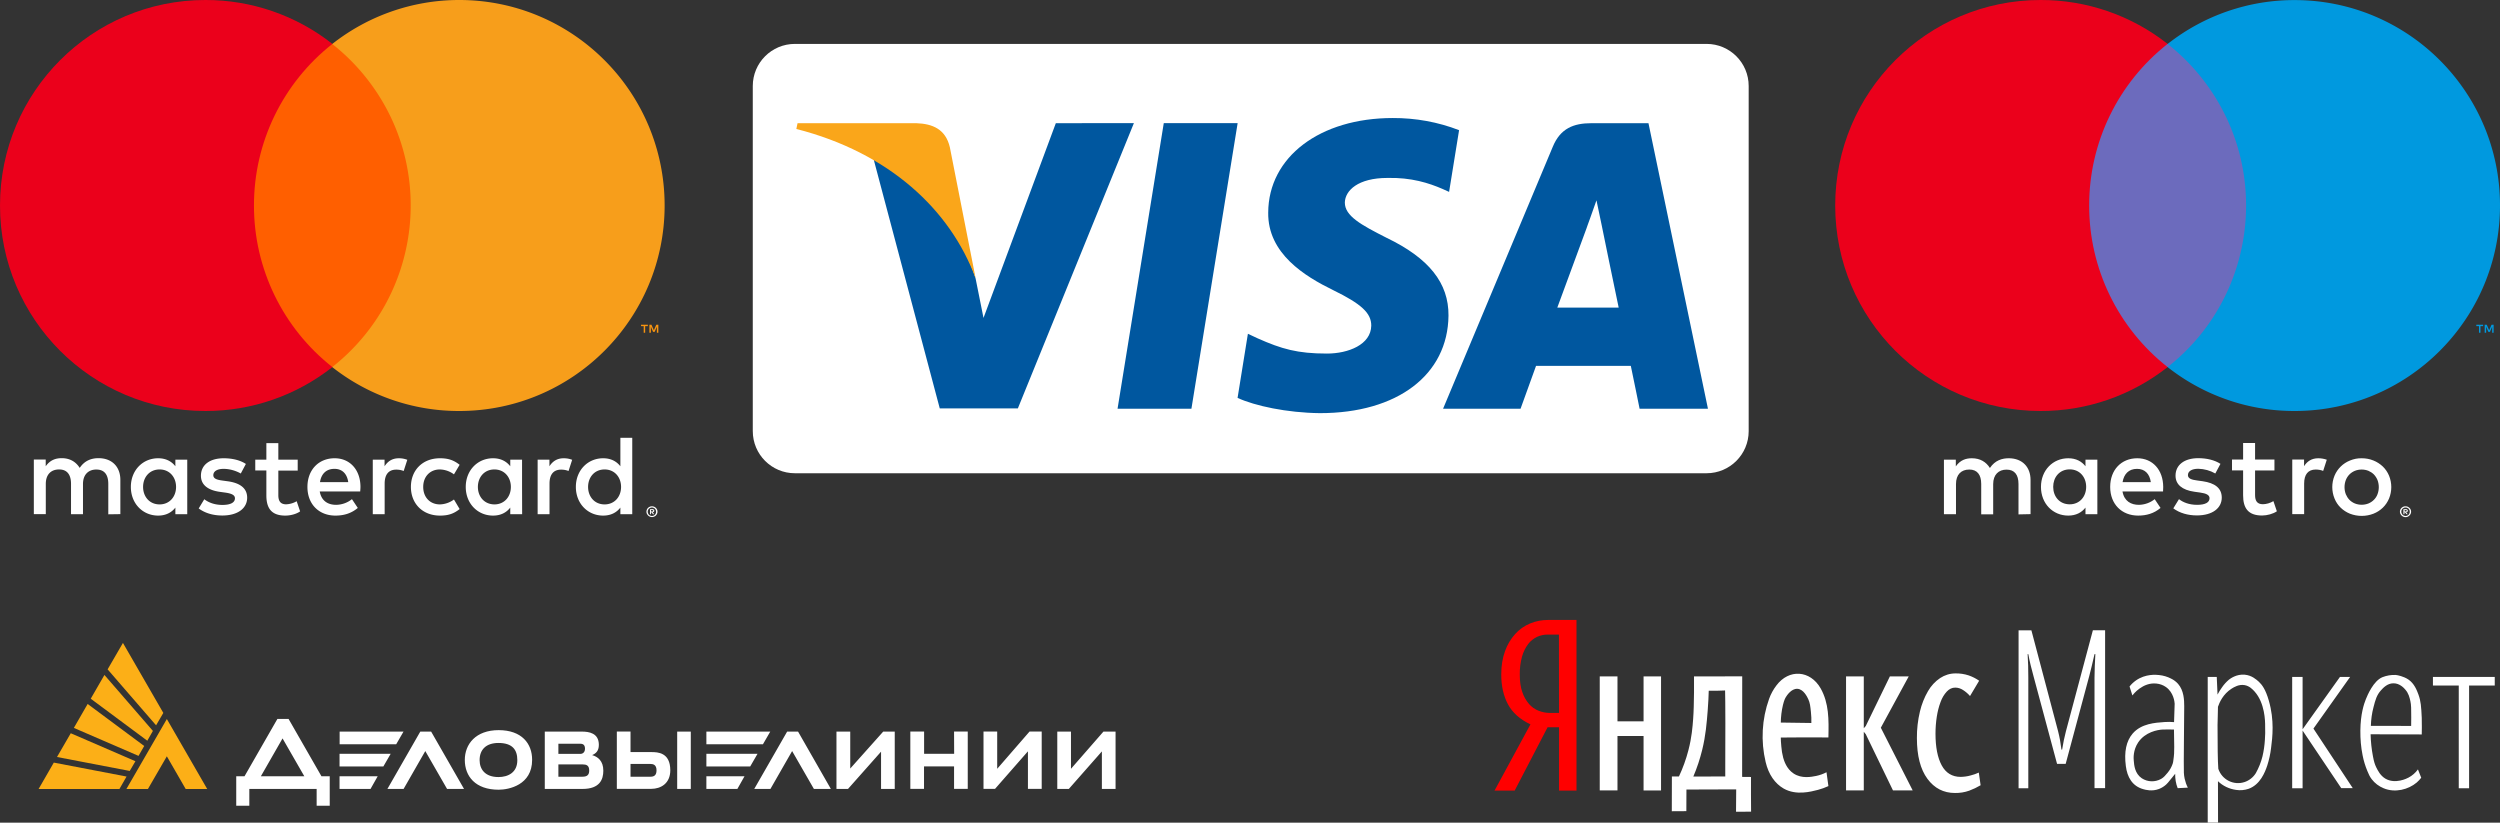 <svg id="svg3062" xmlns="http://www.w3.org/2000/svg" viewBox="0 0 2903.9 955.6"><rect x="0" y="0" width="2903.9" height="955.6" fill="#333333" stroke="none"/><style>.st0{fill:#0099df}.st1{fill:#6c6bbd}.st2{fill:#eb001b}.st3{fill:#fff}.st4{fill:#00579f}.st5{fill:#faa61a}.st6{fill:#f79410}.st7{fill:#ff5f00}.st8{fill:#f79e1b}.st9{fill:#fcaf17}.st10{fill:red}</style><g id="layer1"><g id="g5486"><g id="g5463"><g id="g3550"><path id="path3552" class="st0" d="M2896.5 386.5v-9.3h-2.4l-2.8 6.4-2.8-6.4h-2.4v9.3h1.7v-7l2.6 6h1.8l2.6-6v7h1.7zm-15.3 0v-7.7h3.1v-1.6h-7.9v1.6h3.1v7.7h1.7z"/></g><g id="g5456"><path id="path3554" class="st1" d="M2622.2 426.3h-208.8V51h208.8v375.3z"/><g id="g3556"><path id="path3558" class="st2" d="M2426.7 238.7c-.1-73.2 33.5-142.4 91.1-187.7-42-33.1-94-51.1-147.5-51-131.8 0-238.6 106.8-238.6 238.7s106.8 238.7 238.6 238.7c53.5.1 105.5-17.9 147.5-51-57.6-45.3-91.2-114.5-91.1-187.7"/></g><g id="g3560"><path id="path3562" class="st0" d="M2903.9 238.7c0 131.8-106.8 238.7-238.6 238.7-53.5.1-105.5-17.9-147.5-51 103.6-81.5 121.6-231.5 40.1-335.2a237.73 237.73 0 0 0-40.1-40.1c42-33.1 94-51.1 147.5-51 131.8 0 238.6 106.8 238.6 238.6"/></g></g></g><g id="g5404"><g id="g3564"><path id="path3566" class="st3" d="M2692.9 532.3c3.3 0 6.7.6 9.8 1.7l-4.2 13c-2.7-1.1-5.7-1.6-8.6-1.6-9 0-13.5 5.8-13.5 16.3v35.5h-13.8v-63.4h13.7v7.7c3.5-5.5 8.6-9.2 16.6-9.2m-51 14.2h-22.5v28.6c0 6.4 2.2 10.6 9.1 10.6 4.3-.1 8.5-1.4 12.2-3.6l4 11.8c-4.4 3-11.3 4.9-17.2 4.9-16.3 0-22-8.8-22-23.5v-28.9h-12.9v-12.6h12.9v-19.2h13.9v19.2h22.5v12.7zM2465.5 560c1.5-9.2 7-15.4 16.8-15.4 8.9 0 14.6 5.6 16 15.4h-32.8zm47.2 5.6c-.1-19.8-12.3-33.3-30.1-33.3-18.6 0-31.5 13.5-31.5 33.3 0 20.1 13.5 33.3 32.5 33.3 9.5 0 18.3-2.4 26-8.9l-6.8-10.2c-5.2 4.2-11.7 6.5-18.4 6.6-8.9 0-17-4.1-19-15.5h47.1c0-1.8.2-3.5.2-5.3m60.5-15.6c-6-3.5-12.8-5.3-19.7-5.5-7.6 0-12.1 2.8-12.1 7.4 0 4.2 4.8 5.4 10.7 6.2l6.5.9c13.8 2 22.1 7.8 22.1 19 0 12.1-10.6 20.7-28.9 20.7-10.4 0-19.9-2.7-27.4-8.2l6.6-10.7c4.6 3.6 11.6 6.6 21.1 6.6s14.4-2.8 14.4-7.7c0-3.6-3.6-5.6-11.1-6.6l-6.5-.9c-14.2-2-21.9-8.4-21.9-18.7 0-12.6 10.4-20.3 26.4-20.3 10.1 0 19.2 2.3 25.8 6.6l-6 11.2zm170-4.6c-2.7 0-5.4.5-7.9 1.5-2.4 1-4.5 2.4-6.3 4.2-1.8 1.8-3.2 4-4.2 6.5-2 5.3-2 11.2 0 16.5 1 2.4 2.4 4.6 4.2 6.5 1.8 1.8 3.9 3.2 6.3 4.2 5.1 2 10.7 2 15.8 0 2.4-1 4.5-2.4 6.3-4.2 1.8-1.8 3.3-4 4.2-6.5 2-5.3 2-11.2 0-16.5-1-2.4-2.4-4.6-4.2-6.5-1.8-1.8-4-3.2-6.3-4.2-2.5-1-5.2-1.5-7.9-1.5m0-13.1c4.7 0 9.3.8 13.7 2.6 4 1.6 7.7 4 10.9 7 3.1 3 5.5 6.6 7.2 10.6 3.5 8.5 3.5 18.1 0 26.6-1.7 4-4.1 7.6-7.2 10.6-3.1 3-6.8 5.4-10.9 7-8.8 3.4-18.5 3.4-27.3 0-4-1.6-7.7-4-10.8-7-3.1-3-5.5-6.6-7.1-10.6-3.5-8.5-3.5-18.1 0-26.6 3.4-8.1 9.9-14.4 18-17.6 4.3-1.8 8.9-2.7 13.5-2.6m-358.3 33.2c0-11.1 7.3-20.3 19.2-20.3 11.4 0 19.1 8.8 19.1 20.3s-7.7 20.3-19.1 20.3c-11.9 0-19.2-9.1-19.2-20.3m51.3 0v-31.6h-13.8v7.7c-4.4-5.7-11-9.3-20-9.3-17.8 0-31.7 13.9-31.7 33.3s13.9 33.3 31.7 33.3c9 0 15.6-3.6 20-9.3v7.7h13.8v-31.8zm-77.6 31.7v-39.7c0-15-9.5-25-24.9-25.2-8.1-.1-16.4 2.4-22.3 11.3-4.4-7-11.3-11.3-21-11.3-6.8 0-13.4 2-18.6 9.4v-7.8H2258v63.4h14v-35.1c0-11 6.1-16.8 15.5-16.8 9.1 0 13.8 6 13.8 16.7v35.3h13.9v-35.1c0-11 6.4-16.8 15.5-16.8 9.4 0 13.9 6 13.9 16.7v35.3l14-.3z"/></g><g id="g3568"><path id="path3570" class="st3" d="M2793.1 592.5v1.6h1.4c.3 0 .5-.1.8-.2.2-.1.3-.4.3-.6 0-.2-.1-.5-.3-.6-.2-.1-.5-.2-.8-.2h-1.4zm1.4-1.1c.6 0 1.2.1 1.7.5.4.3.6.8.6 1.4 0 .5-.2.9-.5 1.2-.4.3-.9.5-1.4.6l1.9 2.2h-1.5l-1.8-2.2h-.6v2.2h-1.2v-5.8l2.8-.1zm-.3 7.9c.7 0 1.3-.1 1.9-.4.6-.2 1.1-.6 1.6-1 .4-.5.8-1 1-1.6a5 5 0 0 0 0-3.8c-.2-.6-.6-1.1-1-1.6-.4-.4-1-.8-1.6-1-.6-.3-1.2-.4-1.9-.4s-1.3.1-1.9.4c-.6.2-1.1.6-1.6 1-1.4 1.4-1.8 3.6-1 5.4.2.6.6 1.1 1 1.6.5.4 1 .8 1.6 1 .5.2 1.2.4 1.9.4m0-11.2c.9 0 1.7.2 2.5.5.7.3 1.4.8 2 1.3.6.6 1.1 1.2 1.4 2 .7 1.6.7 3.3 0 4.9-.3.7-.8 1.4-1.4 2-.6.6-1.3 1-2 1.4-.8.3-1.6.5-2.5.5-1.7 0-3.4-.7-4.6-1.9-.6-.6-1-1.3-1.4-2-.7-1.6-.7-3.3 0-4.9.3-.8.8-1.4 1.4-2 .6-.6 1.2-1 2-1.3.8-.4 1.6-.5 2.6-.5"/></g></g></g></g><g id="g4158"><path class="st3" d="M1982.3 549.7h-1059c-27 0-48.9-21.9-48.9-48.9V99.9c0-27 21.9-48.9 48.9-48.9h1059c27 0 48.9 21.9 48.9 48.9v400.9c0 27-21.9 48.9-48.9 48.9z"/><path id="polygon9" class="st4" d="M1383.9 474.8h-85.8l53.7-331.8h85.8l-53.7 331.8z"/><path id="path11" class="st4" d="M1694.8 151.2c-24.5-9.5-50.6-14.2-77-14.1-84.7 0-144.4 45.2-144.7 109.8-.7 47.7 42.7 74.1 75.2 90 33.2 16.2 44.5 26.8 44.5 41.3-.3 22.2-26.8 32.5-51.5 32.5-34.2 0-52.6-5.3-80.5-17.7l-11.3-5.3-12 74.5c20.1 9.2 57.2 17.3 95.7 17.7 90 0 148.6-44.5 149.3-113.3.3-37.8-22.6-66.7-72-90.4-30-15.2-48.4-25.4-48.4-40.9.3-14.1 15.5-28.6 49.4-28.6 27.9-.7 48.4 6 63.9 12.7l7.8 3.5 11.6-71.7z"/><path id="path13" class="st4" d="M1808.9 357.3c7.1-19.1 34.2-92.8 34.2-92.8-.4.7 7.1-19.4 11.3-31.8l6 28.6s16.2 79.4 19.8 96h-71.3zm105.9-214.2h-66.4c-20.5 0-36 6-44.8 27.5l-127.4 304.2h90s14.8-40.9 18-49.8h110.1c2.5 11.6 10.2 49.8 10.2 49.8h79.4l-69.1-331.7z"/><path id="path15" class="st4" d="M1226.4 143.1l-84 226.2-9.2-45.9c-15.5-52.9-64.2-110.5-118.6-139.1l77 290.1h90.7L1317.1 143l-90.7.1z"/><path id="path17" class="st5" d="M1064.4 143.1h-138l-1.4 6.7c107.7 27.5 179 93.9 208.3 173.7l-30-152.5c-5-21.2-20.2-27.2-38.9-27.9z"/></g><path class="st3" d="M756.2 592.5v1.6h1.4c.3 0 .5-.1.8-.2.2-.1.3-.4.3-.6 0-.2-.1-.5-.3-.6-.2-.1-.5-.2-.8-.2h-1.4zm1.5-1.1c.6 0 1.2.1 1.7.5.4.3.6.8.6 1.4 0 .5-.2.9-.5 1.2-.4.3-.9.5-1.4.6l1.9 2.2h-1.5l-1.8-2.2h-.6v2.2H755v-5.8l2.7-.1zm-.4 7.9c.7 0 1.3-.1 1.9-.4.6-.2 1.1-.6 1.5-1 .4-.5.8-1 1-1.6a5 5 0 0 0 0-3.8c-.2-.6-.6-1.1-1-1.6-.5-.4-1-.8-1.5-1-.6-.2-1.2-.4-1.9-.4s-1.3.1-1.9.4c-.6.2-1.1.6-1.6 1-1.4 1.4-1.8 3.6-1 5.4.2.6.6 1.1 1 1.6.5.4 1 .8 1.6 1 .6.3 1.3.4 1.9.4m0-11.2c1.7 0 3.3.7 4.5 1.8.6.6 1 1.2 1.4 2 .7 1.6.7 3.3 0 4.9-.3.7-.8 1.4-1.4 2-.6.6-1.3 1-2 1.3-.8.3-1.6.5-2.5.5-.9 0-1.7-.2-2.5-.5-.7-.3-1.4-.8-2-1.3-.6-.6-1-1.3-1.4-2-.7-1.6-.7-3.3 0-4.9.3-.8.8-1.4 1.4-2 .6-.6 1.3-1 2-1.3.8-.4 1.7-.5 2.5-.5m-591.1-22.5c0-11.1 7.3-20.3 19.2-20.3 11.4 0 19.1 8.8 19.1 20.3s-7.7 20.3-19.1 20.3c-11.9 0-19.2-9.2-19.2-20.3m51.3 0v-31.7h-13.8v7.7c-4.4-5.7-11-9.3-20-9.3-17.8 0-31.7 13.9-31.7 33.3s13.9 33.3 31.7 33.3c9 0 15.6-3.6 20-9.3v7.7h13.8v-31.7zm465.6 0c0-11.1 7.3-20.3 19.2-20.3 11.4 0 19.1 8.8 19.1 20.3s-7.7 20.3-19.1 20.3c-11.9 0-19.2-9.2-19.2-20.3m51.3 0v-57.1h-13.8v33.1c-4.4-5.7-11-9.3-20-9.3-17.8 0-31.7 13.9-31.7 33.3s13.9 33.3 31.7 33.3c9 0 15.6-3.6 20-9.3v7.7h13.8v-31.7zm-345.9-21c8.9 0 14.6 5.6 16 15.4h-32.8c1.4-9.2 6.9-15.4 16.8-15.4m.2-12.3c-18.6 0-31.6 13.5-31.6 33.3 0 20.2 13.5 33.3 32.5 33.3 9.5 0 18.3-2.4 26-8.9l-6.8-10.2c-5.2 4.2-11.7 6.5-18.4 6.6-8.9 0-17-4.1-19-15.5h47c.1-1.7.3-3.4.3-5.3 0-19.8-12.2-33.3-30-33.3m166.4 33.3c0-11.1 7.3-20.3 19.2-20.3 11.4 0 19.1 8.8 19.1 20.3s-7.7 20.3-19.1 20.3c-11.9-.1-19.2-9.2-19.2-20.3m51.3 0v-31.7h-13.7v7.7c-4.4-5.7-11-9.3-20-9.3-17.8 0-31.7 13.9-31.7 33.3s13.9 33.3 31.7 33.3c9 0 15.6-3.6 20-9.3v7.7h13.8l-.1-31.7zm-129.1 0c0 19.2 13.4 33.3 33.8 33.3 9.5 0 15.9-2.1 22.8-7.6l-6.6-11.1c-4.8 3.6-10.6 5.6-16.6 5.7-11-.1-19.1-8.1-19.1-20.3s8.1-20.2 19.1-20.3c6 .1 11.8 2.1 16.6 5.7l6.6-11.1c-6.9-5.4-13.2-7.6-22.8-7.6-20.4 0-33.8 14-33.8 33.3m177.6-33.3c-8 0-13.1 3.7-16.7 9.3v-7.7h-13.7v63.4h13.8v-35.5c0-10.5 4.5-16.3 13.5-16.3 3 0 5.9.5 8.6 1.6l4.2-13c-3-1.2-6.3-1.8-9.7-1.8m-369.3 6.6c-6.6-4.4-15.8-6.6-25.8-6.6-16.1 0-26.4 7.7-26.4 20.3 0 10.3 7.7 16.7 21.9 18.7l6.5.9c7.6 1.1 11.1 3 11.1 6.6 0 4.9-5 7.7-14.5 7.7s-16.4-3-21.1-6.6l-6.5 10.7c7.6 5.6 17.1 8.2 27.4 8.2 18.3 0 28.9-8.6 28.9-20.7 0-11.1-8.4-17-22.1-19l-6.5-.9c-6-.8-10.7-2-10.7-6.2 0-4.6 4.5-7.4 12.1-7.4 6.9.1 13.7 2 19.8 5.4l5.9-11.1zm177.8-6.6c-8 0-13.1 3.7-16.7 9.3v-7.7H433v63.4h13.8v-35.5c0-10.5 4.5-16.3 13.5-16.3 3 0 5.9.5 8.6 1.6l4.2-13a26.9 26.9 0 0 0-9.7-1.8m-117.6 1.6h-22.5v-19.2h-13.9v19.2h-12.9v12.6h12.9v28.9c0 14.7 5.7 23.5 22 23.5 6 0 12.9-1.8 17.2-4.9l-4-11.8c-3.7 2.2-7.9 3.4-12.2 3.6-6.9 0-9.1-4.2-9.1-10.6v-28.6h22.5v-12.7zm-206 63.3v-39.8c0-15-9.5-25-24.9-25.2-8.1-.1-16.4 2.4-22.3 11.3-4.4-7-11.3-11.3-20.9-11.3-6.8 0-13.4 2-18.6 9.4v-7.8H39.3v63.4h13.9v-35.1c0-11 6.1-16.8 15.5-16.8 9.2 0 13.8 6 13.8 16.7v35.3h13.9v-35.1c0-11 6.4-16.8 15.5-16.8 9.4 0 13.9 6 13.9 16.7v35.3l14-.2z"/><path class="st6" d="M764.7 386.5v-9.3h-2.4l-2.8 6.4-2.8-6.4h-2.4v9.3h1.7v-7l2.6 6h1.8l2.6-6v7h1.7zm-15.3 0v-7.7h3.1v-1.6h-7.9v1.6h3.1v7.7h1.7z"/><path class="st7" d="M490.4 426.3H281.6V51.1h208.8v375.2z"/><path class="st2" d="M295 238.7c-.1-73.2 33.5-142.4 91.1-187.7-42-33.1-94-51.1-147.5-51C106.8 0 0 106.8 0 238.7s106.8 238.7 238.6 238.7c53.5.1 105.5-17.9 147.5-51-57.6-45.3-91.2-114.5-91.1-187.7"/><path class="st8" d="M772 238.7c0 131.8-106.8 238.7-238.6 238.7-53.5.1-105.5-17.9-147.5-51C489.5 344.8 507.5 194.8 426 91.2a237.73 237.73 0 0 0-40.1-40.1C427.9 18 479.9 0 533.4 0 665.2 0 772 106.8 772 238.7"/><g id="Слой_1"><path class="st3" d="M394.4 916.4h36l8.3-14.7h-44.3v14.7zm282.2-14.2h-28v-14.3h28c4.5 0 7.8 1.1 7.8 7.1 0 4.7-2 7.2-7.8 7.2zm-28-38.3h25.5c3.8 0 5.4 2 5.4 5.8 0 4-2.5 6-5.4 6h-25.5v-11.8zm39.2 13.2c4.2-1.8 7.8-4.7 7.8-11.9 0-13.8-11.6-15.4-19.7-15.4h-43.1v66.6h43.8c20.1 0 24.2-11 24.2-21.2 0-11.4-6.4-16.2-13-18.1zm132.7 39.3h36l8.3-14.7h-44.3v14.7zm-426.1-40.8v14.7h50.9l8.5-14.7h-59.4zm361.3 26.6h-23.3v-14.8h23.3c2.7 0 6.9.7 6.9 7.4 0 6.2-3.4 7.4-6.9 7.4zm.9-28.6h-24.2v-23.9h-15.9v66.6h40c10.8 0 22.1-6 22.1-21.7-.1-20.6-14.6-21-22-21zm30 42.8h15.8v-66.6h-15.8v66.6zm-298.4-66.6L450 916.4h18.8l25.2-44 25.3 44H539l-38.2-66.6h-12.6zm90.8 52.8c-15.4 0-21.9-8.9-21.9-19.7 0-12 7.4-19.9 21.9-19.9 16.3 0 21.9 8 21.9 19.9.1 14.3-10.6 19.7-21.9 19.7zm.2-54.5c-26.6 0-39.3 16.3-39.3 34.6 0 19 12.3 34.6 39.3 34.6 11.8 0 38.9-5.4 38.9-34.6.1-19-12.1-34.6-38.9-34.6zM303 901.7l25.2-44 25.3 44H303zm32.2-66.6h-13L284 901.7h-9.6v34.2h15.2v-19.5h78.2v19.5H383v-34.2h-9.6l-38.2-66.6zm133.5 14.7h-74.2v14.7h65.7l8.5-14.7zm351.8 25.8v14.7h50.9l8.5-14.7h-59.4zm74.2-25.8h-74.2v14.7h65.7l8.5-14.7zm387 0L1244 893v-43.2h-15.9v66.6h13.4l38.4-43.6v43.6h15.9v-66.6h-14.1zm-367.4 0l-38.2 66.6h18.8l25.2-44 25.3 44h19.7L927 849.8h-12.7zm194 25.8h-34.9v-25.9h-16v66.6h15.9v-26.1h34.9v26.1h15.9v-66.6h-15.9l.1 25.9zm50 17.4v-43.3h-15.9v66.6h13.4l38.2-43.6v43.6h16v-66.6h-14.1l-37.6 43.3zm-170.7-.3v-42.9h-16v66.6H985l38.4-43.3v43.3h15.9v-66.6h-13.4l-38.3 42.9z"/><path class="st9" d="M157.3 884.2l-75.1-32.5-16 27.6 84.5 16.2 6.6-11.3zm-10.5 32.3h25l22-38 21.9 38h25l-46.9-81.3-47 81.3zm-84.3-30.7l-17.7 30.7h93.9L147 902l-84.5-16.2zm127.2-57.7l-46.9-81.3-17.8 30.7 56.3 65 8.4-14.4zM177.6 849l-56.3-65-15.9 27.6 65.7 48.8 6.5-11.4zm-10.1 17.5l-65.7-48.8-16 27.8 75.1 32.5 6.6-11.5z"/></g><path class="st10" d="M1810.8 737.1h-13.3c-4.1 0-8.2.9-12 2.6-4 1.9-7.6 4.7-10.3 8.2-3.3 4.4-5.7 9.3-7.2 14.5-1.9 6.9-2.8 14-2.7 21.2 0 8 1 14.9 3 20.4 1.7 5.1 4.3 9.7 7.8 13.8 3 3.4 6.8 6.1 11.1 7.8 4.1 1.6 8.5 2.5 12.9 2.5h10.8l-.1-91zm-51.4 181.2H1736l41.7-76.9c-12.2-5.8-20.9-13.6-26.1-23.3-5.2-9.7-7.8-21.2-7.8-34.6 0-10.3 1.5-19.4 4.4-27.2 2.6-7.4 6.6-14.1 11.8-19.9 4.8-5.3 10.7-9.5 17.3-12.2 6.7-2.8 13.8-4.1 21-4.1h32.9v198.2h-20.3v-73.5h-13.3l-38.2 73.5z"/><path class="st3" d="M1909.1 837.9h-30.3v-52.2h-20.6v132.4h20.6v-63.2h30.3v63.3h20.3V785.7h-20.3v52.2zm308-52.2h-21.9l-28 57.6-2.3 2.6v-60.2h-20.6v132.4h20.6V850l2.3 2.8 31.6 65.3h22.9l-37-72.8 32.4-59.6zm72 115c-3.8 1.1-7.7 1.6-11.6 1.7-9.9 0-17.3-4.5-22.1-13.4s-7.2-21.2-7.2-36.8c0-6.6.5-13.2 1.5-19.7.9-5.8 2.3-11.6 4.4-17.1 1.6-4.5 4-8.6 7.2-12.1 2.9-3.1 6.2-4.6 9.8-4.6 3.2 0 6.4 1 9.1 2.8 3 1.9 5.8 4.3 8.1 7l10.6-17.8c-3.7-2.6-7.9-4.7-12.2-6.2-4.9-1.6-10.1-2.4-15.3-2.3-6.3 0-12.5 1.9-17.8 5.4-5.8 3.9-10.6 9.1-14.1 15.2-4.3 7.4-7.4 15.3-9.4 23.7-2.4 10.1-3.6 20.5-3.5 30.8 0 20.6 4.1 36.3 12.2 47.3s18.8 16.5 32 16.5c5.6.1 11.3-.8 16.6-2.7 4.6-1.7 9-3.8 13.2-6.3l-2.1-14.7c-3 1.4-6.2 2.5-9.4 3.3zm110.6-51.3c-1.8 7-3.3 14.1-4.4 21.3h-.8c-.9-7.2-2.1-14.3-3.9-21.3l-31-117.2h-14.9v183.4h11.3V787c0-9.2-.2-18.5-.8-27.2h.8c1.5 8.5 3.6 16.7 6.2 26.2l27.2 101.3h10l27.4-102.1c2-7.7 3.8-15.1 6.1-25.4h1c-.5 9.2-1 18.5-1 27.2v128.5h12.3V732.1H2431l-31.3 117.3zm330.1-63.1H2718l-43.4 60.8v-60.8h-12.1v129.3h12.1v-67l44.9 66.9h13.4l-45.7-69.2 42.6-60zm96.2 0v10h30v119.3h12V796.3h29.8v-10H2826zm-792 156.5l-17.5.1.2-26-57.8.2-.1 25.1-16.9.1c0-13.5 0-26.9.1-40.4h8.2c4.6-9.8 8.3-20 11-30.5 3.9-15 4.8-27 5.5-36.3.7-9.5.8-17.6 1-30.5.1-7.8.1-14.2 0-18.9l56-.1c0 38.9 0 77.8-.1 116.8l10.3.1c-.1 13.5 0 26.9.1 40.3zm-30-40.9v-13.7c.2-45.5.1-58.8 0-72.4 0-2.8-.1-7.7-.2-13.8-3 .3-16.1.5-19 .3-.1 5.5-.5 13.4-1.2 22.9-1.2 15-2.3 29-6.4 45.8-2.6 10.6-6 20.9-10.3 31l37.1-.1zm119.8-45.3c-9-.1-18-.1-27.2-.1-9.5 0-18.8.1-28.1.2 0 2.5.2 6 .6 10.2.3 4.5 1.1 9 2.2 13.3 1 3.3 3.7 12.8 12.1 18.3 9.4 6.2 20.6 3.9 26.2 2.8 4.2-.9 8.2-2.3 12-4.3l2.2 16.1c-3.9 1.8-8 3.3-12.2 4.4-8.2 2.1-25.2 6.7-39.7-1.5-10.1-5.8-17.6-16.3-21-30.9-5.8-24.3-4.4-49.8 4-73.3 2-5.6 4.9-10.9 8.5-15.6 14.6-19.5 39.3-17.8 51.4 3.4 9.7 17.3 9.5 36.2 9 57zm-19.8-16.8c.1-4.2 0-8.5-.5-12.7-.7-6.9-1.1-10.7-3.1-15-1.3-2.8-5.6-11.7-12.7-12s-12.3 8-13.3 9.6-2.1 3.9-3.4 9.2c-1.6 6.7-2.4 13.6-2.5 20.4l35.5.5zm372.9-32l-3.3-10.4c2.1-2.7 4.6-5 7.4-7 11.1-7.8 23.4-6.7 26.9-6.3 4.8.5 9.6 1.9 13.9 4.1 3.1 1.5 5.9 3.6 8.2 6.2 6.7 7.7 7.1 18.6 7.1 25.9 0 16.3-.8 67.9-.4 77.3.1 2.3.4 4.6.9 6.9.8 3.6 2 7.1 3.7 10.4l-11.8.6c-2.1-5.3-3-11-2.9-16.7l-3.4 4.2c-5.1 6.3-5.8 7.2-7.1 8.3-2.4 2.2-5.2 3.9-8.2 5.1-8.2 3.2-15.8 1-18.3.3-13-3.6-18.7-14.2-20.3-26.8-2.2-16.6.5-29.2 7.9-37.8 10.1-11.7 26.1-12.6 37-13.4 3.7-.3 7.4-.2 11.1.1l.7-21.4c-.1-1.9-1.1-13-10.2-19.4-3.3-2.3-7-3.6-11-4-15.8-1.7-26.9 12.4-27.9 13.8zm48.3 39.6c-5.3 0-9.2-.2-13.1 0-5.9.3-20.3 2.8-28.5 15-6 9-5.4 18.5-5.1 21.2.4 5.3 1.2 14.9 9.3 20.4 6.7 4.4 15.3 4.7 22.4.8 3.2-1.8 5.2-4.3 7.6-7.2 2.6-3.1 4.6-6.7 5.9-10.5.4-1.3.7-2.7.8-4.1.8-5.1 1.1-10.3 1-15.4l-.3-20.2zm39.2-61.1h10.5l.9 20.5c1.6-3 3.4-6 5.4-8.7 2.2-3.2 4.8-6 7.7-8.5 1.5-1.2 8.8-6.8 18.5-5.9 8.2.7 13.6 5.7 16.4 8.2 3.5 3.3 7.8 8.6 11.6 22 6.6 22.8 4.2 42.5 2.6 54.9-.8 6.9-2.3 13.7-4.4 20.3-2.7 8.2-8.4 22.3-21.6 27.1-4.7 1.6-9.8 2.1-14.7 1.3-7.9-1.1-15.3-4.6-21-10.1 0 16 0 32 .1 48.1h-12V786.3zm11.5 71.1c.1 11.4 0 10.8.1 15.8.1 8.5.4 15.3.7 19.8 4.2 12.7 17.8 19.6 30.5 15.4 5.4-1.8 10.1-5.5 13.1-10.4 3.4-6.1 6-12.6 7.7-19.4 1.5-6.3 2.4-12.7 2.8-19.1.4-5.2.5-10.4.3-15.5.1-6.7-.4-27.4-12.2-40.7-2.3-2.5-5.9-6.5-11.7-7.5-6.6-1.1-12 2.2-15.2 4.2-9.8 6.3-14 16-15.7 21-.1 2-.2 5.3-.2 9.5-.4 8.9-.3 13-.2 26.9zm237.1-4.3l-59.4-.2c.2 8.6 1.1 17.1 2.7 25.5 1.2 6.5 2.3 9.7 3.8 12.8 2 4 4.8 9.7 10.6 13.2 11.5 6.8 25.4-.3 27-1.2 4.3-2.3 8-5.5 10.9-9.5l3.8 9.7c-1.6 2.1-3.4 3.9-5.3 5.6-9.6 8.1-25.1 12.2-38.4 6.6-5.4-2.2-10.2-5.8-13.8-10.5-2.3-3-3.5-5.7-5.1-9.6-2.4-5.8-4.3-11.9-5.5-18.2-1.9-9.4-2.7-19.1-2.6-28.7.2-19.1 4.1-30.8 6.4-36.5 1.9-4.7 8.8-21.2 19.2-25.5 4.8-1.9 10-2.8 15.2-2.6.4 0 .9.1 1.6.2.3 0 7.8 1.3 13.4 5.1 6.9 4.7 9.8 12.5 11.6 17.3 2.9 7.8 3.3 14.4 3.9 27.3.2 8.1.1 14.6 0 19.2zm-12.3-9.9c.1-2.3.1-5.7.1-9.8 0-9.7 0-14.6-1-19s-2.1-9.1-5.9-13.4c-1.4-1.7-6.5-7.4-13.8-7.3-7 0-11.8 5.2-14.5 8.2-4.9 5.4-6.5 11.2-8.6 19.4-1.9 7.1-2.9 14.5-3.1 21.8l46.8.1z"/></svg>